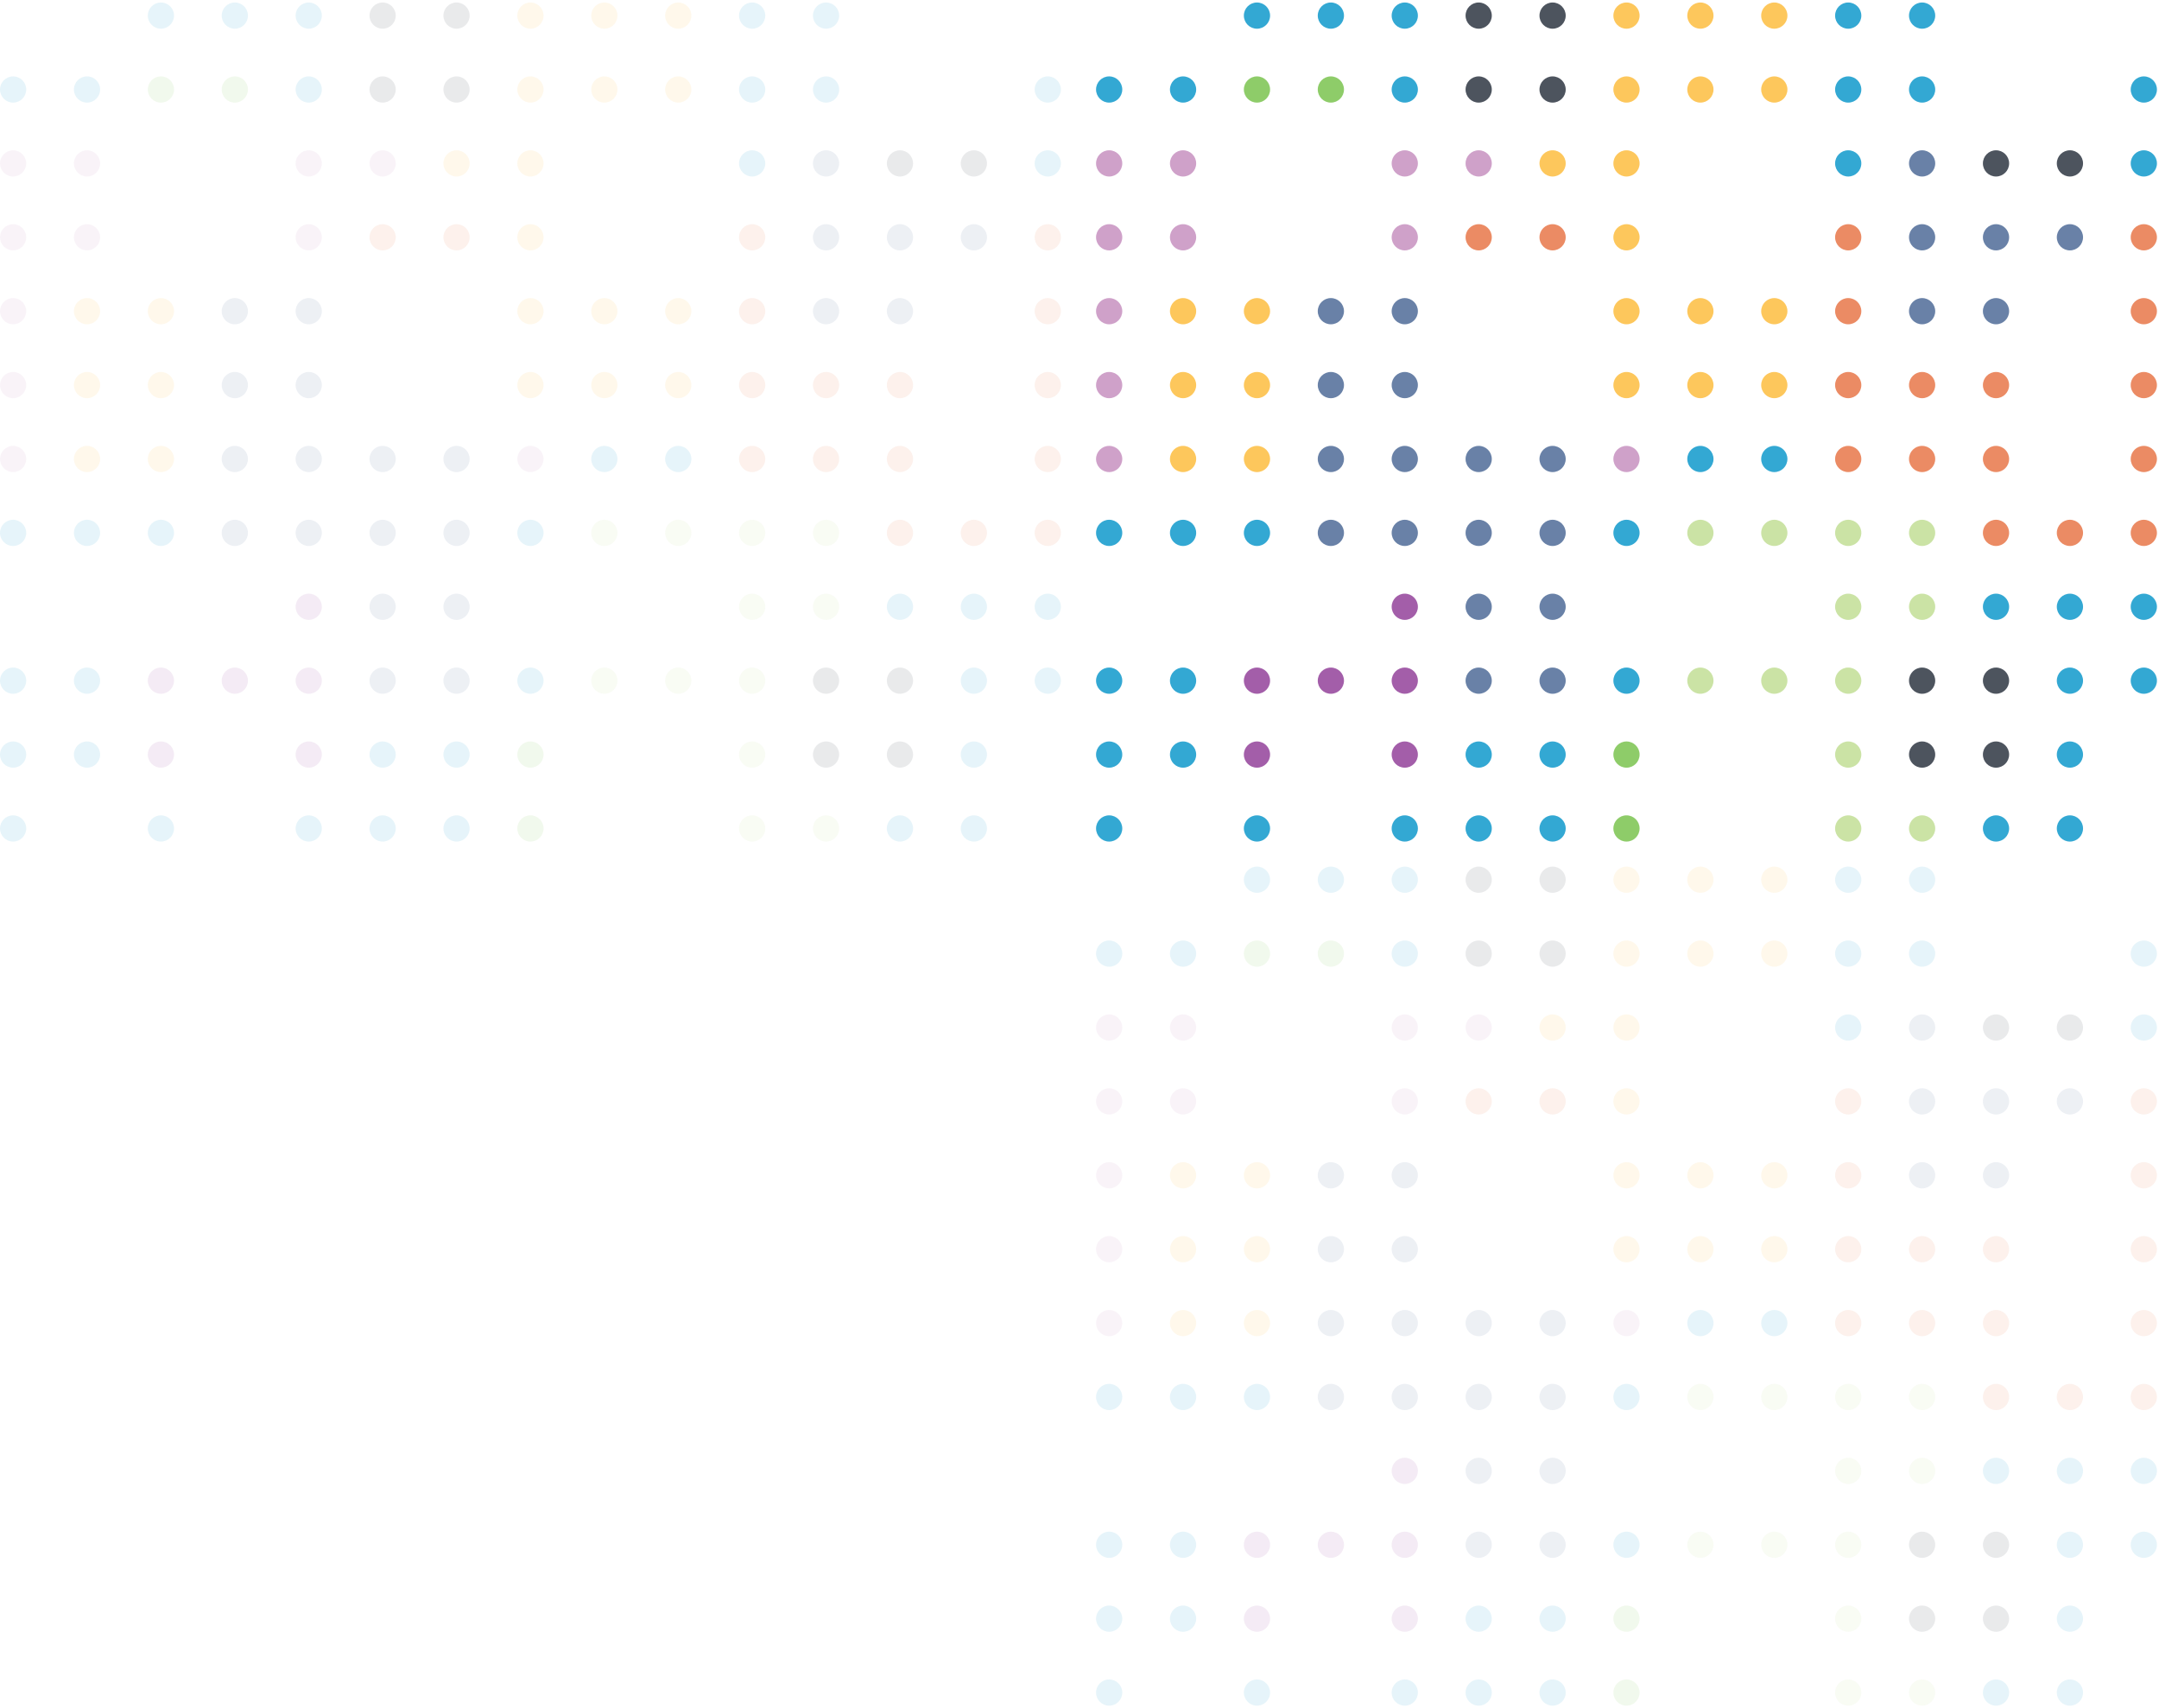 <?xml version="1.0" encoding="UTF-8"?>
<svg width="536px" height="424px" viewBox="0 0 536 424" version="1.1" xmlns="http://www.w3.org/2000/svg" xmlns:xlink="http://www.w3.org/1999/xlink">
    <!-- Generator: Sketch 43.1 (39012) - http://www.bohemiancoding.com/sketch -->
    <title>Group 14</title>
    <desc>Created with Sketch.</desc>
    <defs></defs>
    <g id="Page-1" stroke="none" stroke-width="1" fill="none" fill-rule="evenodd">
        <g id="homepage" transform="translate(-904, -3312)">
            <g id="Group-16-Copy" transform="translate(0, 3309.936)">
                <g id="Group-14" transform="translate(904, 2)">
                    <g id="Group" opacity="0.8" transform="translate(272.109, 0.684)">
                        <ellipse id="Oval-2-Copy-179" fill="#0092C8" cx="241.776" cy="205.08" rx="3.255" ry="3.255"></ellipse>
                        <ellipse id="Oval-2-Copy-178" fill="#0092C8" cx="223.428" cy="205.08" rx="3.255" ry="3.255"></ellipse>
                        <ellipse id="Oval-2-Copy-177" fill="#BEDC8F" cx="205.08" cy="205.08" rx="3.255" ry="3.255"></ellipse>
                        <ellipse id="Oval-2-Copy-176" fill="#BEDC8F" cx="186.733" cy="205.08" rx="3.255" ry="3.255"></ellipse>
                        <ellipse id="Oval-2-Copy-173" fill="#72BF44" cx="131.689" cy="205.08" rx="3.255" ry="3.255"></ellipse>
                        <ellipse id="Oval-2-Copy-172" fill="#0092C8" cx="113.342" cy="205.08" rx="3.255" ry="3.255"></ellipse>
                        <ellipse id="Oval-2-Copy-171" fill="#0092C8" cx="94.994" cy="205.08" rx="3.255" ry="3.255"></ellipse>
                        <ellipse id="Oval-2-Copy-170" fill="#0092C8" cx="76.646" cy="205.08" rx="3.255" ry="3.255"></ellipse>
                        <ellipse id="Oval-2-Copy-168" fill="#0092C8" cx="39.951" cy="205.08" rx="3.255" ry="3.255"></ellipse>
                        <ellipse id="Oval-2-Copy-166" fill="#0092C8" cx="3.255" cy="205.08" rx="3.255" ry="3.255"></ellipse>
                        <circle id="Oval-2-Copy-164" fill="#0092C8" cx="241.776" cy="186.733" r="3.255"></circle>
                        <circle id="Oval-2-Copy-163" fill="#212936" cx="223.428" cy="186.733" r="3.255"></circle>
                        <ellipse id="Oval-2-Copy-162" fill="#212936" cx="205.08" cy="186.733" rx="3.255" ry="3.255"></ellipse>
                        <circle id="Oval-2-Copy-161" fill="#BEDC8F" cx="186.733" cy="186.733" r="3.255"></circle>
                        <circle id="Oval-2-Copy-158" fill="#72BF44" cx="131.689" cy="186.733" r="3.255"></circle>
                        <circle id="Oval-2-Copy-157" fill="#0092C8" cx="113.342" cy="186.733" r="3.255"></circle>
                        <circle id="Oval-2-Copy-156" fill="#0092C8" cx="94.994" cy="186.733" r="3.255"></circle>
                        <circle id="Oval-2-Copy-155" fill="#8C3694" cx="76.646" cy="186.733" r="3.255"></circle>
                        <circle id="Oval-2-Copy-153" fill="#8C3694" cx="39.951" cy="186.733" r="3.255"></circle>
                        <ellipse id="Oval-2-Copy-152" fill="#0092C8" cx="21.603" cy="186.733" rx="3.255" ry="3.255"></ellipse>
                        <ellipse id="Oval-2-Copy-151" fill="#0092C8" cx="3.255" cy="186.733" rx="3.255" ry="3.255"></ellipse>
                        <ellipse id="Oval-2-Copy-150" fill="#0092C8" cx="260.123" cy="168.385" rx="3.255" ry="3.255"></ellipse>
                        <ellipse id="Oval-2-Copy-149" fill="#0092C8" cx="241.776" cy="168.385" rx="3.255" ry="3.255"></ellipse>
                        <ellipse id="Oval-2-Copy-148" fill="#212936" cx="223.428" cy="168.385" rx="3.255" ry="3.255"></ellipse>
                        <ellipse id="Oval-2-Copy-147" fill="#212936" cx="205.08" cy="168.385" rx="3.255" ry="3.255"></ellipse>
                        <ellipse id="Oval-2-Copy-146" fill="#BEDC8F" cx="186.733" cy="168.385" rx="3.255" ry="3.255"></ellipse>
                        <ellipse id="Oval-2-Copy-145" fill="#BEDC8F" cx="168.385" cy="168.385" rx="3.255" ry="3.255"></ellipse>
                        <ellipse id="Oval-2-Copy-144" fill="#BEDC8F" cx="150.037" cy="168.385" rx="3.255" ry="3.255"></ellipse>
                        <ellipse id="Oval-2-Copy-143" fill="#0092C8" cx="131.689" cy="168.385" rx="3.255" ry="3.255"></ellipse>
                        <ellipse id="Oval-2-Copy-142" fill="#436291" cx="113.342" cy="168.385" rx="3.255" ry="3.255"></ellipse>
                        <ellipse id="Oval-2-Copy-141" fill="#436291" cx="94.994" cy="168.385" rx="3.255" ry="3.255"></ellipse>
                        <ellipse id="Oval-2-Copy-140" fill="#8C3694" cx="76.646" cy="168.385" rx="3.255" ry="3.255"></ellipse>
                        <ellipse id="Oval-2-Copy-139" fill="#8C3694" cx="58.298" cy="168.385" rx="3.255" ry="3.255"></ellipse>
                        <ellipse id="Oval-2-Copy-138" fill="#8C3694" cx="39.951" cy="168.385" rx="3.255" ry="3.255"></ellipse>
                        <ellipse id="Oval-2-Copy-137" fill="#0092C8" cx="21.603" cy="168.385" rx="3.255" ry="3.255"></ellipse>
                        <ellipse id="Oval-2-Copy-136" fill="#0092C8" cx="3.255" cy="168.385" rx="3.255" ry="3.255"></ellipse>
                        <ellipse id="Oval-2-Copy-135" fill="#0092C8" cx="260.123" cy="150.037" rx="3.255" ry="3.255"></ellipse>
                        <circle id="Oval-2-Copy-134" fill="#0092C8" cx="241.776" cy="150.037" r="3.255"></circle>
                        <circle id="Oval-2-Copy-133" fill="#0092C8" cx="223.428" cy="150.037" r="3.255"></circle>
                        <ellipse id="Oval-2-Copy-132" fill="#BEDC8F" cx="205.08" cy="150.037" rx="3.255" ry="3.255"></ellipse>
                        <circle id="Oval-2-Copy-131" fill="#BEDC8F" cx="186.733" cy="150.037" r="3.255"></circle>
                        <circle id="Oval-2-Copy-127" fill="#436291" cx="113.342" cy="150.037" r="3.255"></circle>
                        <circle id="Oval-2-Copy-126" fill="#436291" cx="94.994" cy="150.037" r="3.255"></circle>
                        <circle id="Oval-2-Copy-125" fill="#8C3694" cx="76.646" cy="150.037" r="3.255"></circle>
                        <ellipse id="Oval-2-Copy-120" fill="#E66E3D" cx="260.123" cy="131.689" rx="3.255" ry="3.255"></ellipse>
                        <circle id="Oval-2-Copy-119" fill="#E66E3D" cx="241.776" cy="131.689" r="3.255"></circle>
                        <circle id="Oval-2-Copy-118" fill="#E66E3D" cx="223.428" cy="131.689" r="3.255"></circle>
                        <ellipse id="Oval-2-Copy-117" fill="#BEDC8F" cx="205.08" cy="131.689" rx="3.255" ry="3.255"></ellipse>
                        <circle id="Oval-2-Copy-116" fill="#BEDC8F" cx="186.733" cy="131.689" r="3.255"></circle>
                        <circle id="Oval-2-Copy-115" fill="#BEDC8F" cx="168.385" cy="131.689" r="3.255"></circle>
                        <circle id="Oval-2-Copy-114" fill="#BEDC8F" cx="150.037" cy="131.689" r="3.255"></circle>
                        <circle id="Oval-2-Copy-113" fill="#0092C8" cx="131.689" cy="131.689" r="3.255"></circle>
                        <circle id="Oval-2-Copy-112" fill="#436291" cx="113.342" cy="131.689" r="3.255"></circle>
                        <circle id="Oval-2-Copy-111" fill="#436291" cx="94.994" cy="131.689" r="3.255"></circle>
                        <circle id="Oval-2-Copy-110" fill="#436291" cx="76.646" cy="131.689" r="3.255"></circle>
                        <ellipse id="Oval-2-Copy-109" fill="#436291" cx="58.298" cy="131.689" rx="3.255" ry="3.255"></ellipse>
                        <circle id="Oval-2-Copy-108" fill="#0092C8" cx="39.951" cy="131.689" r="3.255"></circle>
                        <ellipse id="Oval-2-Copy-107" fill="#0092C8" cx="21.603" cy="131.689" rx="3.255" ry="3.255"></ellipse>
                        <ellipse id="Oval-2-Copy-106" fill="#0092C8" cx="3.255" cy="131.689" rx="3.255" ry="3.255"></ellipse>
                        <ellipse id="Oval-2-Copy-105" fill="#E66E3D" cx="260.123" cy="113.342" rx="3.255" ry="3.255"></ellipse>
                        <circle id="Oval-2-Copy-103" fill="#E66E3D" cx="223.428" cy="113.342" r="3.255"></circle>
                        <ellipse id="Oval-2-Copy-102" fill="#E66E3D" cx="205.08" cy="113.342" rx="3.255" ry="3.255"></ellipse>
                        <circle id="Oval-2-Copy-101" fill="#E66E3D" cx="186.733" cy="113.342" r="3.255"></circle>
                        <circle id="Oval-2-Copy-100" fill="#0092C8" cx="168.385" cy="113.342" r="3.255"></circle>
                        <circle id="Oval-2-Copy-99" fill="#0092C8" cx="150.037" cy="113.342" r="3.255"></circle>
                        <circle id="Oval-2-Copy-98" fill="#C389BC" cx="131.689" cy="113.342" r="3.255"></circle>
                        <circle id="Oval-2-Copy-97" fill="#436291" cx="113.342" cy="113.342" r="3.255"></circle>
                        <circle id="Oval-2-Copy-96" fill="#436291" cx="94.994" cy="113.342" r="3.255"></circle>
                        <circle id="Oval-2-Copy-95" fill="#436291" cx="76.646" cy="113.342" r="3.255"></circle>
                        <ellipse id="Oval-2-Copy-94" fill="#436291" cx="58.298" cy="113.342" rx="3.255" ry="3.255"></ellipse>
                        <circle id="Oval-2-Copy-93" fill="#FDB933" cx="39.951" cy="113.342" r="3.255"></circle>
                        <ellipse id="Oval-2-Copy-92" fill="#FDB933" cx="21.603" cy="113.342" rx="3.255" ry="3.255"></ellipse>
                        <ellipse id="Oval-2-Copy-91" fill="#C389BC" cx="3.255" cy="113.342" rx="3.255" ry="3.255"></ellipse>
                        <ellipse id="Oval-2-Copy-90" fill="#E66E3D" cx="260.123" cy="94.994" rx="3.255" ry="3.255"></ellipse>
                        <ellipse id="Oval-2-Copy-88" fill="#E66E3D" cx="223.428" cy="94.994" rx="3.255" ry="3.255"></ellipse>
                        <ellipse id="Oval-2-Copy-87" fill="#E66E3D" cx="205.08" cy="94.994" rx="3.255" ry="3.255"></ellipse>
                        <ellipse id="Oval-2-Copy-86" fill="#E66E3D" cx="186.733" cy="94.994" rx="3.255" ry="3.255"></ellipse>
                        <ellipse id="Oval-2-Copy-85" fill="#FDB933" cx="168.385" cy="94.994" rx="3.255" ry="3.255"></ellipse>
                        <ellipse id="Oval-2-Copy-84" fill="#FDB933" cx="150.037" cy="94.994" rx="3.255" ry="3.255"></ellipse>
                        <ellipse id="Oval-2-Copy-83" fill="#FDB933" cx="131.689" cy="94.994" rx="3.255" ry="3.255"></ellipse>
                        <ellipse id="Oval-2-Copy-80" fill="#436291" cx="76.646" cy="94.994" rx="3.255" ry="3.255"></ellipse>
                        <ellipse id="Oval-2-Copy-79" fill="#436291" cx="58.298" cy="94.994" rx="3.255" ry="3.255"></ellipse>
                        <ellipse id="Oval-2-Copy-78" fill="#FDB933" cx="39.951" cy="94.994" rx="3.255" ry="3.255"></ellipse>
                        <ellipse id="Oval-2-Copy-77" fill="#FDB933" cx="21.603" cy="94.994" rx="3.255" ry="3.255"></ellipse>
                        <ellipse id="Oval-2-Copy-76" fill="#C389BC" cx="3.255" cy="94.994" rx="3.255" ry="3.255"></ellipse>
                        <ellipse id="Oval-2-Copy-75" fill="#E66E3D" cx="260.123" cy="76.646" rx="3.255" ry="3.255"></ellipse>
                        <circle id="Oval-2-Copy-73" fill="#436291" cx="223.428" cy="76.646" r="3.255"></circle>
                        <ellipse id="Oval-2-Copy-72" fill="#436291" cx="205.08" cy="76.646" rx="3.255" ry="3.255"></ellipse>
                        <circle id="Oval-2-Copy-71" fill="#E66E3D" cx="186.733" cy="76.646" r="3.255"></circle>
                        <circle id="Oval-2-Copy-70" fill="#FDB933" cx="168.385" cy="76.646" r="3.255"></circle>
                        <circle id="Oval-2-Copy-69" fill="#FDB933" cx="150.037" cy="76.646" r="3.255"></circle>
                        <circle id="Oval-2-Copy-68" fill="#FDB933" cx="131.689" cy="76.646" r="3.255"></circle>
                        <circle id="Oval-2-Copy-65" fill="#436291" cx="76.646" cy="76.646" r="3.255"></circle>
                        <ellipse id="Oval-2-Copy-64" fill="#436291" cx="58.298" cy="76.646" rx="3.255" ry="3.255"></ellipse>
                        <circle id="Oval-2-Copy-63" fill="#FDB933" cx="39.951" cy="76.646" r="3.255"></circle>
                        <ellipse id="Oval-2-Copy-62" fill="#FDB933" cx="21.603" cy="76.646" rx="3.255" ry="3.255"></ellipse>
                        <ellipse id="Oval-2-Copy-61" fill="#C389BC" cx="3.255" cy="76.646" rx="3.255" ry="3.255"></ellipse>
                        <ellipse id="Oval-2-Copy-60" fill="#E66E3D" cx="260.123" cy="58.298" rx="3.255" ry="3.255"></ellipse>
                        <ellipse id="Oval-2-Copy-59" fill="#436291" cx="241.776" cy="58.298" rx="3.255" ry="3.255"></ellipse>
                        <ellipse id="Oval-2-Copy-58" fill="#436291" cx="223.428" cy="58.298" rx="3.255" ry="3.255"></ellipse>
                        <ellipse id="Oval-2-Copy-57" fill="#436291" cx="205.08" cy="58.298" rx="3.255" ry="3.255"></ellipse>
                        <ellipse id="Oval-2-Copy-56" fill="#E66E3D" cx="186.733" cy="58.298" rx="3.255" ry="3.255"></ellipse>
                        <ellipse id="Oval-2-Copy-53" fill="#FDB933" cx="131.689" cy="58.298" rx="3.255" ry="3.255"></ellipse>
                        <ellipse id="Oval-2-Copy-52" fill="#E66E3D" cx="113.342" cy="58.298" rx="3.255" ry="3.255"></ellipse>
                        <ellipse id="Oval-2-Copy-51" fill="#E66E3D" cx="94.994" cy="58.298" rx="3.255" ry="3.255"></ellipse>
                        <ellipse id="Oval-2-Copy-50" fill="#C389BC" cx="76.646" cy="58.298" rx="3.255" ry="3.255"></ellipse>
                        <circle id="Oval-2-Copy-47" fill="#C389BC" cx="21.603" cy="58.298" r="3.255"></circle>
                        <ellipse id="Oval-2-Copy-46" fill="#C389BC" cx="3.255" cy="58.298" rx="3.255" ry="3.255"></ellipse>
                        <ellipse id="Oval-2-Copy-45" fill="#0092C8" cx="260.123" cy="39.951" rx="3.255" ry="3.255"></ellipse>
                        <ellipse id="Oval-2-Copy-44" fill="#212936" cx="241.776" cy="39.951" rx="3.255" ry="3.255"></ellipse>
                        <ellipse id="Oval-2-Copy-43" fill="#212936" cx="223.428" cy="39.951" rx="3.255" ry="3.255"></ellipse>
                        <ellipse id="Oval-2-Copy-42" fill="#436291" cx="205.08" cy="39.951" rx="3.255" ry="3.255"></ellipse>
                        <ellipse id="Oval-2-Copy-41" fill="#0092C8" cx="186.733" cy="39.951" rx="3.255" ry="3.255"></ellipse>
                        <ellipse id="Oval-2-Copy-38" fill="#FDB933" cx="131.689" cy="39.951" rx="3.255" ry="3.255"></ellipse>
                        <ellipse id="Oval-2-Copy-37" fill="#FDB933" cx="113.342" cy="39.951" rx="3.255" ry="3.255"></ellipse>
                        <ellipse id="Oval-2-Copy-36" fill="#C389BC" cx="94.994" cy="39.951" rx="3.255" ry="3.255"></ellipse>
                        <ellipse id="Oval-2-Copy-35" fill="#C389BC" cx="76.646" cy="39.951" rx="3.255" ry="3.255"></ellipse>
                        <circle id="Oval-2-Copy-32" fill="#C389BC" cx="21.603" cy="39.951" r="3.255"></circle>
                        <ellipse id="Oval-2-Copy-31" fill="#C389BC" cx="3.255" cy="39.951" rx="3.255" ry="3.255"></ellipse>
                        <ellipse id="Oval-2-Copy-30" fill="#0092C8" cx="260.123" cy="21.603" rx="3.255" ry="3.255"></ellipse>
                        <ellipse id="Oval-2-Copy-27" fill="#0092C8" cx="205.08" cy="21.603" rx="3.255" ry="3.255"></ellipse>
                        <ellipse id="Oval-2-Copy-26" fill="#0092C8" cx="186.733" cy="21.603" rx="3.255" ry="3.255"></ellipse>
                        <ellipse id="Oval-2-Copy-25" fill="#FDB933" cx="168.385" cy="21.603" rx="3.255" ry="3.255"></ellipse>
                        <ellipse id="Oval-2-Copy-24" fill="#FDB933" cx="150.037" cy="21.603" rx="3.255" ry="3.255"></ellipse>
                        <ellipse id="Oval-2-Copy-23" fill="#FDB933" cx="131.689" cy="21.603" rx="3.255" ry="3.255"></ellipse>
                        <ellipse id="Oval-2-Copy-22" fill="#212936" cx="113.342" cy="21.603" rx="3.255" ry="3.255"></ellipse>
                        <ellipse id="Oval-2-Copy-21" fill="#212936" cx="94.994" cy="21.603" rx="3.255" ry="3.255"></ellipse>
                        <ellipse id="Oval-2-Copy-20" fill="#0092C8" cx="76.646" cy="21.603" rx="3.255" ry="3.255"></ellipse>
                        <circle id="Oval-2-Copy-19" fill="#72BF44" cx="58.298" cy="21.603" r="3.255"></circle>
                        <ellipse id="Oval-2-Copy-18" fill="#72BF44" cx="39.951" cy="21.603" rx="3.255" ry="3.255"></ellipse>
                        <circle id="Oval-2-Copy-17" fill="#0092C8" cx="21.603" cy="21.603" r="3.255"></circle>
                        <ellipse id="Oval-2-Copy-16" fill="#0092C8" cx="3.255" cy="21.603" rx="3.255" ry="3.255"></ellipse>
                        <ellipse id="Oval-2-Copy-12" fill="#0092C8" cx="205.08" cy="3.255" rx="3.255" ry="3.255"></ellipse>
                        <ellipse id="Oval-2-Copy-11" fill="#0092C8" cx="186.733" cy="3.255" rx="3.255" ry="3.255"></ellipse>
                        <ellipse id="Oval-2-Copy-10" fill="#FDB933" cx="168.385" cy="3.255" rx="3.255" ry="3.255"></ellipse>
                        <ellipse id="Oval-2-Copy-9" fill="#FDB933" cx="150.037" cy="3.255" rx="3.255" ry="3.255"></ellipse>
                        <ellipse id="Oval-2-Copy-8" fill="#FDB933" cx="131.689" cy="3.255" rx="3.255" ry="3.255"></ellipse>
                        <ellipse id="Oval-2-Copy-7" fill="#212936" cx="113.342" cy="3.255" rx="3.255" ry="3.255"></ellipse>
                        <ellipse id="Oval-2-Copy-6" fill="#212936" cx="94.994" cy="3.255" rx="3.255" ry="3.255"></ellipse>
                        <ellipse id="Oval-2-Copy-5" fill="#0092C8" cx="76.646" cy="3.255" rx="3.255" ry="3.255"></ellipse>
                        <ellipse id="Oval-2-Copy-4" fill="#0092C8" cx="58.298" cy="3.255" rx="3.255" ry="3.255"></ellipse>
                        <ellipse id="Oval-2-Copy-3" fill="#0092C8" cx="39.951" cy="3.255" rx="3.255" ry="3.255"></ellipse>
                    </g>
                    <g id="Group-Copy-3" opacity="0.1" transform="translate(272.109, 215.234)">
                        <ellipse id="Oval-2-Copy-179" fill="#0092C8" cx="241.776" cy="205.08" rx="3.255" ry="3.255"></ellipse>
                        <ellipse id="Oval-2-Copy-178" fill="#0092C8" cx="223.428" cy="205.08" rx="3.255" ry="3.255"></ellipse>
                        <ellipse id="Oval-2-Copy-177" fill="#BEDC8F" cx="205.08" cy="205.08" rx="3.255" ry="3.255"></ellipse>
                        <ellipse id="Oval-2-Copy-176" fill="#BEDC8F" cx="186.733" cy="205.08" rx="3.255" ry="3.255"></ellipse>
                        <ellipse id="Oval-2-Copy-173" fill="#72BF44" cx="131.689" cy="205.08" rx="3.255" ry="3.255"></ellipse>
                        <ellipse id="Oval-2-Copy-172" fill="#0092C8" cx="113.342" cy="205.08" rx="3.255" ry="3.255"></ellipse>
                        <ellipse id="Oval-2-Copy-171" fill="#0092C8" cx="94.994" cy="205.08" rx="3.255" ry="3.255"></ellipse>
                        <ellipse id="Oval-2-Copy-170" fill="#0092C8" cx="76.646" cy="205.08" rx="3.255" ry="3.255"></ellipse>
                        <ellipse id="Oval-2-Copy-168" fill="#0092C8" cx="39.951" cy="205.08" rx="3.255" ry="3.255"></ellipse>
                        <ellipse id="Oval-2-Copy-166" fill="#0092C8" cx="3.255" cy="205.08" rx="3.255" ry="3.255"></ellipse>
                        <circle id="Oval-2-Copy-164" fill="#0092C8" cx="241.776" cy="186.733" r="3.255"></circle>
                        <circle id="Oval-2-Copy-163" fill="#212936" cx="223.428" cy="186.733" r="3.255"></circle>
                        <ellipse id="Oval-2-Copy-162" fill="#212936" cx="205.08" cy="186.733" rx="3.255" ry="3.255"></ellipse>
                        <circle id="Oval-2-Copy-161" fill="#BEDC8F" cx="186.733" cy="186.733" r="3.255"></circle>
                        <circle id="Oval-2-Copy-158" fill="#72BF44" cx="131.689" cy="186.733" r="3.255"></circle>
                        <circle id="Oval-2-Copy-157" fill="#0092C8" cx="113.342" cy="186.733" r="3.255"></circle>
                        <circle id="Oval-2-Copy-156" fill="#0092C8" cx="94.994" cy="186.733" r="3.255"></circle>
                        <circle id="Oval-2-Copy-155" fill="#8C3694" cx="76.646" cy="186.733" r="3.255"></circle>
                        <circle id="Oval-2-Copy-153" fill="#8C3694" cx="39.951" cy="186.733" r="3.255"></circle>
                        <ellipse id="Oval-2-Copy-152" fill="#0092C8" cx="21.603" cy="186.733" rx="3.255" ry="3.255"></ellipse>
                        <ellipse id="Oval-2-Copy-151" fill="#0092C8" cx="3.255" cy="186.733" rx="3.255" ry="3.255"></ellipse>
                        <ellipse id="Oval-2-Copy-150" fill="#0092C8" cx="260.123" cy="168.385" rx="3.255" ry="3.255"></ellipse>
                        <ellipse id="Oval-2-Copy-149" fill="#0092C8" cx="241.776" cy="168.385" rx="3.255" ry="3.255"></ellipse>
                        <ellipse id="Oval-2-Copy-148" fill="#212936" cx="223.428" cy="168.385" rx="3.255" ry="3.255"></ellipse>
                        <ellipse id="Oval-2-Copy-147" fill="#212936" cx="205.08" cy="168.385" rx="3.255" ry="3.255"></ellipse>
                        <ellipse id="Oval-2-Copy-146" fill="#BEDC8F" cx="186.733" cy="168.385" rx="3.255" ry="3.255"></ellipse>
                        <ellipse id="Oval-2-Copy-145" fill="#BEDC8F" cx="168.385" cy="168.385" rx="3.255" ry="3.255"></ellipse>
                        <ellipse id="Oval-2-Copy-144" fill="#BEDC8F" cx="150.037" cy="168.385" rx="3.255" ry="3.255"></ellipse>
                        <ellipse id="Oval-2-Copy-143" fill="#0092C8" cx="131.689" cy="168.385" rx="3.255" ry="3.255"></ellipse>
                        <ellipse id="Oval-2-Copy-142" fill="#436291" cx="113.342" cy="168.385" rx="3.255" ry="3.255"></ellipse>
                        <ellipse id="Oval-2-Copy-141" fill="#436291" cx="94.994" cy="168.385" rx="3.255" ry="3.255"></ellipse>
                        <ellipse id="Oval-2-Copy-140" fill="#8C3694" cx="76.646" cy="168.385" rx="3.255" ry="3.255"></ellipse>
                        <ellipse id="Oval-2-Copy-139" fill="#8C3694" cx="58.298" cy="168.385" rx="3.255" ry="3.255"></ellipse>
                        <ellipse id="Oval-2-Copy-138" fill="#8C3694" cx="39.951" cy="168.385" rx="3.255" ry="3.255"></ellipse>
                        <ellipse id="Oval-2-Copy-137" fill="#0092C8" cx="21.603" cy="168.385" rx="3.255" ry="3.255"></ellipse>
                        <ellipse id="Oval-2-Copy-136" fill="#0092C8" cx="3.255" cy="168.385" rx="3.255" ry="3.255"></ellipse>
                        <ellipse id="Oval-2-Copy-135" fill="#0092C8" cx="260.123" cy="150.037" rx="3.255" ry="3.255"></ellipse>
                        <circle id="Oval-2-Copy-134" fill="#0092C8" cx="241.776" cy="150.037" r="3.255"></circle>
                        <circle id="Oval-2-Copy-133" fill="#0092C8" cx="223.428" cy="150.037" r="3.255"></circle>
                        <ellipse id="Oval-2-Copy-132" fill="#BEDC8F" cx="205.08" cy="150.037" rx="3.255" ry="3.255"></ellipse>
                        <circle id="Oval-2-Copy-131" fill="#BEDC8F" cx="186.733" cy="150.037" r="3.255"></circle>
                        <circle id="Oval-2-Copy-127" fill="#436291" cx="113.342" cy="150.037" r="3.255"></circle>
                        <circle id="Oval-2-Copy-126" fill="#436291" cx="94.994" cy="150.037" r="3.255"></circle>
                        <circle id="Oval-2-Copy-125" fill="#8C3694" cx="76.646" cy="150.037" r="3.255"></circle>
                        <ellipse id="Oval-2-Copy-120" fill="#E66E3D" cx="260.123" cy="131.689" rx="3.255" ry="3.255"></ellipse>
                        <circle id="Oval-2-Copy-119" fill="#E66E3D" cx="241.776" cy="131.689" r="3.255"></circle>
                        <circle id="Oval-2-Copy-118" fill="#E66E3D" cx="223.428" cy="131.689" r="3.255"></circle>
                        <ellipse id="Oval-2-Copy-117" fill="#BEDC8F" cx="205.08" cy="131.689" rx="3.255" ry="3.255"></ellipse>
                        <circle id="Oval-2-Copy-116" fill="#BEDC8F" cx="186.733" cy="131.689" r="3.255"></circle>
                        <circle id="Oval-2-Copy-115" fill="#BEDC8F" cx="168.385" cy="131.689" r="3.255"></circle>
                        <circle id="Oval-2-Copy-114" fill="#BEDC8F" cx="150.037" cy="131.689" r="3.255"></circle>
                        <circle id="Oval-2-Copy-113" fill="#0092C8" cx="131.689" cy="131.689" r="3.255"></circle>
                        <circle id="Oval-2-Copy-112" fill="#436291" cx="113.342" cy="131.689" r="3.255"></circle>
                        <circle id="Oval-2-Copy-111" fill="#436291" cx="94.994" cy="131.689" r="3.255"></circle>
                        <circle id="Oval-2-Copy-110" fill="#436291" cx="76.646" cy="131.689" r="3.255"></circle>
                        <ellipse id="Oval-2-Copy-109" fill="#436291" cx="58.298" cy="131.689" rx="3.255" ry="3.255"></ellipse>
                        <circle id="Oval-2-Copy-108" fill="#0092C8" cx="39.951" cy="131.689" r="3.255"></circle>
                        <ellipse id="Oval-2-Copy-107" fill="#0092C8" cx="21.603" cy="131.689" rx="3.255" ry="3.255"></ellipse>
                        <ellipse id="Oval-2-Copy-106" fill="#0092C8" cx="3.255" cy="131.689" rx="3.255" ry="3.255"></ellipse>
                        <ellipse id="Oval-2-Copy-105" fill="#E66E3D" cx="260.123" cy="113.342" rx="3.255" ry="3.255"></ellipse>
                        <circle id="Oval-2-Copy-103" fill="#E66E3D" cx="223.428" cy="113.342" r="3.255"></circle>
                        <ellipse id="Oval-2-Copy-102" fill="#E66E3D" cx="205.08" cy="113.342" rx="3.255" ry="3.255"></ellipse>
                        <circle id="Oval-2-Copy-101" fill="#E66E3D" cx="186.733" cy="113.342" r="3.255"></circle>
                        <circle id="Oval-2-Copy-100" fill="#0092C8" cx="168.385" cy="113.342" r="3.255"></circle>
                        <circle id="Oval-2-Copy-99" fill="#0092C8" cx="150.037" cy="113.342" r="3.255"></circle>
                        <circle id="Oval-2-Copy-98" fill="#C389BC" cx="131.689" cy="113.342" r="3.255"></circle>
                        <circle id="Oval-2-Copy-97" fill="#436291" cx="113.342" cy="113.342" r="3.255"></circle>
                        <circle id="Oval-2-Copy-96" fill="#436291" cx="94.994" cy="113.342" r="3.255"></circle>
                        <circle id="Oval-2-Copy-95" fill="#436291" cx="76.646" cy="113.342" r="3.255"></circle>
                        <ellipse id="Oval-2-Copy-94" fill="#436291" cx="58.298" cy="113.342" rx="3.255" ry="3.255"></ellipse>
                        <circle id="Oval-2-Copy-93" fill="#FDB933" cx="39.951" cy="113.342" r="3.255"></circle>
                        <ellipse id="Oval-2-Copy-92" fill="#FDB933" cx="21.603" cy="113.342" rx="3.255" ry="3.255"></ellipse>
                        <ellipse id="Oval-2-Copy-91" fill="#C389BC" cx="3.255" cy="113.342" rx="3.255" ry="3.255"></ellipse>
                        <ellipse id="Oval-2-Copy-90" fill="#E66E3D" cx="260.123" cy="94.994" rx="3.255" ry="3.255"></ellipse>
                        <ellipse id="Oval-2-Copy-88" fill="#E66E3D" cx="223.428" cy="94.994" rx="3.255" ry="3.255"></ellipse>
                        <ellipse id="Oval-2-Copy-87" fill="#E66E3D" cx="205.08" cy="94.994" rx="3.255" ry="3.255"></ellipse>
                        <ellipse id="Oval-2-Copy-86" fill="#E66E3D" cx="186.733" cy="94.994" rx="3.255" ry="3.255"></ellipse>
                        <ellipse id="Oval-2-Copy-85" fill="#FDB933" cx="168.385" cy="94.994" rx="3.255" ry="3.255"></ellipse>
                        <ellipse id="Oval-2-Copy-84" fill="#FDB933" cx="150.037" cy="94.994" rx="3.255" ry="3.255"></ellipse>
                        <ellipse id="Oval-2-Copy-83" fill="#FDB933" cx="131.689" cy="94.994" rx="3.255" ry="3.255"></ellipse>
                        <ellipse id="Oval-2-Copy-80" fill="#436291" cx="76.646" cy="94.994" rx="3.255" ry="3.255"></ellipse>
                        <ellipse id="Oval-2-Copy-79" fill="#436291" cx="58.298" cy="94.994" rx="3.255" ry="3.255"></ellipse>
                        <ellipse id="Oval-2-Copy-78" fill="#FDB933" cx="39.951" cy="94.994" rx="3.255" ry="3.255"></ellipse>
                        <ellipse id="Oval-2-Copy-77" fill="#FDB933" cx="21.603" cy="94.994" rx="3.255" ry="3.255"></ellipse>
                        <ellipse id="Oval-2-Copy-76" fill="#C389BC" cx="3.255" cy="94.994" rx="3.255" ry="3.255"></ellipse>
                        <ellipse id="Oval-2-Copy-75" fill="#E66E3D" cx="260.123" cy="76.646" rx="3.255" ry="3.255"></ellipse>
                        <circle id="Oval-2-Copy-73" fill="#436291" cx="223.428" cy="76.646" r="3.255"></circle>
                        <ellipse id="Oval-2-Copy-72" fill="#436291" cx="205.08" cy="76.646" rx="3.255" ry="3.255"></ellipse>
                        <circle id="Oval-2-Copy-71" fill="#E66E3D" cx="186.733" cy="76.646" r="3.255"></circle>
                        <circle id="Oval-2-Copy-70" fill="#FDB933" cx="168.385" cy="76.646" r="3.255"></circle>
                        <circle id="Oval-2-Copy-69" fill="#FDB933" cx="150.037" cy="76.646" r="3.255"></circle>
                        <circle id="Oval-2-Copy-68" fill="#FDB933" cx="131.689" cy="76.646" r="3.255"></circle>
                        <circle id="Oval-2-Copy-65" fill="#436291" cx="76.646" cy="76.646" r="3.255"></circle>
                        <ellipse id="Oval-2-Copy-64" fill="#436291" cx="58.298" cy="76.646" rx="3.255" ry="3.255"></ellipse>
                        <circle id="Oval-2-Copy-63" fill="#FDB933" cx="39.951" cy="76.646" r="3.255"></circle>
                        <ellipse id="Oval-2-Copy-62" fill="#FDB933" cx="21.603" cy="76.646" rx="3.255" ry="3.255"></ellipse>
                        <ellipse id="Oval-2-Copy-61" fill="#C389BC" cx="3.255" cy="76.646" rx="3.255" ry="3.255"></ellipse>
                        <ellipse id="Oval-2-Copy-60" fill="#E66E3D" cx="260.123" cy="58.298" rx="3.255" ry="3.255"></ellipse>
                        <ellipse id="Oval-2-Copy-59" fill="#436291" cx="241.776" cy="58.298" rx="3.255" ry="3.255"></ellipse>
                        <ellipse id="Oval-2-Copy-58" fill="#436291" cx="223.428" cy="58.298" rx="3.255" ry="3.255"></ellipse>
                        <ellipse id="Oval-2-Copy-57" fill="#436291" cx="205.08" cy="58.298" rx="3.255" ry="3.255"></ellipse>
                        <ellipse id="Oval-2-Copy-56" fill="#E66E3D" cx="186.733" cy="58.298" rx="3.255" ry="3.255"></ellipse>
                        <ellipse id="Oval-2-Copy-53" fill="#FDB933" cx="131.689" cy="58.298" rx="3.255" ry="3.255"></ellipse>
                        <ellipse id="Oval-2-Copy-52" fill="#E66E3D" cx="113.342" cy="58.298" rx="3.255" ry="3.255"></ellipse>
                        <ellipse id="Oval-2-Copy-51" fill="#E66E3D" cx="94.994" cy="58.298" rx="3.255" ry="3.255"></ellipse>
                        <ellipse id="Oval-2-Copy-50" fill="#C389BC" cx="76.646" cy="58.298" rx="3.255" ry="3.255"></ellipse>
                        <circle id="Oval-2-Copy-47" fill="#C389BC" cx="21.603" cy="58.298" r="3.255"></circle>
                        <ellipse id="Oval-2-Copy-46" fill="#C389BC" cx="3.255" cy="58.298" rx="3.255" ry="3.255"></ellipse>
                        <ellipse id="Oval-2-Copy-45" fill="#0092C8" cx="260.123" cy="39.951" rx="3.255" ry="3.255"></ellipse>
                        <ellipse id="Oval-2-Copy-44" fill="#212936" cx="241.776" cy="39.951" rx="3.255" ry="3.255"></ellipse>
                        <ellipse id="Oval-2-Copy-43" fill="#212936" cx="223.428" cy="39.951" rx="3.255" ry="3.255"></ellipse>
                        <ellipse id="Oval-2-Copy-42" fill="#436291" cx="205.08" cy="39.951" rx="3.255" ry="3.255"></ellipse>
                        <ellipse id="Oval-2-Copy-41" fill="#0092C8" cx="186.733" cy="39.951" rx="3.255" ry="3.255"></ellipse>
                        <ellipse id="Oval-2-Copy-38" fill="#FDB933" cx="131.689" cy="39.951" rx="3.255" ry="3.255"></ellipse>
                        <ellipse id="Oval-2-Copy-37" fill="#FDB933" cx="113.342" cy="39.951" rx="3.255" ry="3.255"></ellipse>
                        <ellipse id="Oval-2-Copy-36" fill="#C389BC" cx="94.994" cy="39.951" rx="3.255" ry="3.255"></ellipse>
                        <ellipse id="Oval-2-Copy-35" fill="#C389BC" cx="76.646" cy="39.951" rx="3.255" ry="3.255"></ellipse>
                        <circle id="Oval-2-Copy-32" fill="#C389BC" cx="21.603" cy="39.951" r="3.255"></circle>
                        <ellipse id="Oval-2-Copy-31" fill="#C389BC" cx="3.255" cy="39.951" rx="3.255" ry="3.255"></ellipse>
                        <ellipse id="Oval-2-Copy-30" fill="#0092C8" cx="260.123" cy="21.603" rx="3.255" ry="3.255"></ellipse>
                        <ellipse id="Oval-2-Copy-27" fill="#0092C8" cx="205.08" cy="21.603" rx="3.255" ry="3.255"></ellipse>
                        <ellipse id="Oval-2-Copy-26" fill="#0092C8" cx="186.733" cy="21.603" rx="3.255" ry="3.255"></ellipse>
                        <ellipse id="Oval-2-Copy-25" fill="#FDB933" cx="168.385" cy="21.603" rx="3.255" ry="3.255"></ellipse>
                        <ellipse id="Oval-2-Copy-24" fill="#FDB933" cx="150.037" cy="21.603" rx="3.255" ry="3.255"></ellipse>
                        <ellipse id="Oval-2-Copy-23" fill="#FDB933" cx="131.689" cy="21.603" rx="3.255" ry="3.255"></ellipse>
                        <ellipse id="Oval-2-Copy-22" fill="#212936" cx="113.342" cy="21.603" rx="3.255" ry="3.255"></ellipse>
                        <ellipse id="Oval-2-Copy-21" fill="#212936" cx="94.994" cy="21.603" rx="3.255" ry="3.255"></ellipse>
                        <ellipse id="Oval-2-Copy-20" fill="#0092C8" cx="76.646" cy="21.603" rx="3.255" ry="3.255"></ellipse>
                        <circle id="Oval-2-Copy-19" fill="#72BF44" cx="58.298" cy="21.603" r="3.255"></circle>
                        <ellipse id="Oval-2-Copy-18" fill="#72BF44" cx="39.951" cy="21.603" rx="3.255" ry="3.255"></ellipse>
                        <circle id="Oval-2-Copy-17" fill="#0092C8" cx="21.603" cy="21.603" r="3.255"></circle>
                        <ellipse id="Oval-2-Copy-16" fill="#0092C8" cx="3.255" cy="21.603" rx="3.255" ry="3.255"></ellipse>
                        <ellipse id="Oval-2-Copy-12" fill="#0092C8" cx="205.08" cy="3.255" rx="3.255" ry="3.255"></ellipse>
                        <ellipse id="Oval-2-Copy-11" fill="#0092C8" cx="186.733" cy="3.255" rx="3.255" ry="3.255"></ellipse>
                        <ellipse id="Oval-2-Copy-10" fill="#FDB933" cx="168.385" cy="3.255" rx="3.255" ry="3.255"></ellipse>
                        <ellipse id="Oval-2-Copy-9" fill="#FDB933" cx="150.037" cy="3.255" rx="3.255" ry="3.255"></ellipse>
                        <ellipse id="Oval-2-Copy-8" fill="#FDB933" cx="131.689" cy="3.255" rx="3.255" ry="3.255"></ellipse>
                        <ellipse id="Oval-2-Copy-7" fill="#212936" cx="113.342" cy="3.255" rx="3.255" ry="3.255"></ellipse>
                        <ellipse id="Oval-2-Copy-6" fill="#212936" cx="94.994" cy="3.255" rx="3.255" ry="3.255"></ellipse>
                        <ellipse id="Oval-2-Copy-5" fill="#0092C8" cx="76.646" cy="3.255" rx="3.255" ry="3.255"></ellipse>
                        <ellipse id="Oval-2-Copy-4" fill="#0092C8" cx="58.298" cy="3.255" rx="3.255" ry="3.255"></ellipse>
                        <ellipse id="Oval-2-Copy-3" fill="#0092C8" cx="39.951" cy="3.255" rx="3.255" ry="3.255"></ellipse>
                    </g>
                    <g id="Group-Copy-3" opacity="0.1" transform="translate(0, 0.684)">
                        <ellipse id="Oval-2-Copy-179" fill="#0092C8" cx="241.776" cy="205.08" rx="3.255" ry="3.255"></ellipse>
                        <ellipse id="Oval-2-Copy-178" fill="#0092C8" cx="223.428" cy="205.08" rx="3.255" ry="3.255"></ellipse>
                        <ellipse id="Oval-2-Copy-177" fill="#BEDC8F" cx="205.08" cy="205.08" rx="3.255" ry="3.255"></ellipse>
                        <ellipse id="Oval-2-Copy-176" fill="#BEDC8F" cx="186.733" cy="205.08" rx="3.255" ry="3.255"></ellipse>
                        <ellipse id="Oval-2-Copy-173" fill="#72BF44" cx="131.689" cy="205.08" rx="3.255" ry="3.255"></ellipse>
                        <ellipse id="Oval-2-Copy-172" fill="#0092C8" cx="113.342" cy="205.08" rx="3.255" ry="3.255"></ellipse>
                        <ellipse id="Oval-2-Copy-171" fill="#0092C8" cx="94.994" cy="205.08" rx="3.255" ry="3.255"></ellipse>
                        <ellipse id="Oval-2-Copy-170" fill="#0092C8" cx="76.646" cy="205.08" rx="3.255" ry="3.255"></ellipse>
                        <ellipse id="Oval-2-Copy-168" fill="#0092C8" cx="39.951" cy="205.08" rx="3.255" ry="3.255"></ellipse>
                        <ellipse id="Oval-2-Copy-166" fill="#0092C8" cx="3.255" cy="205.08" rx="3.255" ry="3.255"></ellipse>
                        <circle id="Oval-2-Copy-164" fill="#0092C8" cx="241.776" cy="186.733" r="3.255"></circle>
                        <circle id="Oval-2-Copy-163" fill="#212936" cx="223.428" cy="186.733" r="3.255"></circle>
                        <ellipse id="Oval-2-Copy-162" fill="#212936" cx="205.08" cy="186.733" rx="3.255" ry="3.255"></ellipse>
                        <circle id="Oval-2-Copy-161" fill="#BEDC8F" cx="186.733" cy="186.733" r="3.255"></circle>
                        <circle id="Oval-2-Copy-158" fill="#72BF44" cx="131.689" cy="186.733" r="3.255"></circle>
                        <circle id="Oval-2-Copy-157" fill="#0092C8" cx="113.342" cy="186.733" r="3.255"></circle>
                        <circle id="Oval-2-Copy-156" fill="#0092C8" cx="94.994" cy="186.733" r="3.255"></circle>
                        <circle id="Oval-2-Copy-155" fill="#8C3694" cx="76.646" cy="186.733" r="3.255"></circle>
                        <circle id="Oval-2-Copy-153" fill="#8C3694" cx="39.951" cy="186.733" r="3.255"></circle>
                        <ellipse id="Oval-2-Copy-152" fill="#0092C8" cx="21.603" cy="186.733" rx="3.255" ry="3.255"></ellipse>
                        <ellipse id="Oval-2-Copy-151" fill="#0092C8" cx="3.255" cy="186.733" rx="3.255" ry="3.255"></ellipse>
                        <ellipse id="Oval-2-Copy-150" fill="#0092C8" cx="260.123" cy="168.385" rx="3.255" ry="3.255"></ellipse>
                        <ellipse id="Oval-2-Copy-149" fill="#0092C8" cx="241.776" cy="168.385" rx="3.255" ry="3.255"></ellipse>
                        <ellipse id="Oval-2-Copy-148" fill="#212936" cx="223.428" cy="168.385" rx="3.255" ry="3.255"></ellipse>
                        <ellipse id="Oval-2-Copy-147" fill="#212936" cx="205.08" cy="168.385" rx="3.255" ry="3.255"></ellipse>
                        <ellipse id="Oval-2-Copy-146" fill="#BEDC8F" cx="186.733" cy="168.385" rx="3.255" ry="3.255"></ellipse>
                        <ellipse id="Oval-2-Copy-145" fill="#BEDC8F" cx="168.385" cy="168.385" rx="3.255" ry="3.255"></ellipse>
                        <ellipse id="Oval-2-Copy-144" fill="#BEDC8F" cx="150.037" cy="168.385" rx="3.255" ry="3.255"></ellipse>
                        <ellipse id="Oval-2-Copy-143" fill="#0092C8" cx="131.689" cy="168.385" rx="3.255" ry="3.255"></ellipse>
                        <ellipse id="Oval-2-Copy-142" fill="#436291" cx="113.342" cy="168.385" rx="3.255" ry="3.255"></ellipse>
                        <ellipse id="Oval-2-Copy-141" fill="#436291" cx="94.994" cy="168.385" rx="3.255" ry="3.255"></ellipse>
                        <ellipse id="Oval-2-Copy-140" fill="#8C3694" cx="76.646" cy="168.385" rx="3.255" ry="3.255"></ellipse>
                        <ellipse id="Oval-2-Copy-139" fill="#8C3694" cx="58.298" cy="168.385" rx="3.255" ry="3.255"></ellipse>
                        <ellipse id="Oval-2-Copy-138" fill="#8C3694" cx="39.951" cy="168.385" rx="3.255" ry="3.255"></ellipse>
                        <ellipse id="Oval-2-Copy-137" fill="#0092C8" cx="21.603" cy="168.385" rx="3.255" ry="3.255"></ellipse>
                        <ellipse id="Oval-2-Copy-136" fill="#0092C8" cx="3.255" cy="168.385" rx="3.255" ry="3.255"></ellipse>
                        <ellipse id="Oval-2-Copy-135" fill="#0092C8" cx="260.123" cy="150.037" rx="3.255" ry="3.255"></ellipse>
                        <circle id="Oval-2-Copy-134" fill="#0092C8" cx="241.776" cy="150.037" r="3.255"></circle>
                        <circle id="Oval-2-Copy-133" fill="#0092C8" cx="223.428" cy="150.037" r="3.255"></circle>
                        <ellipse id="Oval-2-Copy-132" fill="#BEDC8F" cx="205.08" cy="150.037" rx="3.255" ry="3.255"></ellipse>
                        <circle id="Oval-2-Copy-131" fill="#BEDC8F" cx="186.733" cy="150.037" r="3.255"></circle>
                        <circle id="Oval-2-Copy-127" fill="#436291" cx="113.342" cy="150.037" r="3.255"></circle>
                        <circle id="Oval-2-Copy-126" fill="#436291" cx="94.994" cy="150.037" r="3.255"></circle>
                        <circle id="Oval-2-Copy-125" fill="#8C3694" cx="76.646" cy="150.037" r="3.255"></circle>
                        <ellipse id="Oval-2-Copy-120" fill="#E66E3D" cx="260.123" cy="131.689" rx="3.255" ry="3.255"></ellipse>
                        <circle id="Oval-2-Copy-119" fill="#E66E3D" cx="241.776" cy="131.689" r="3.255"></circle>
                        <circle id="Oval-2-Copy-118" fill="#E66E3D" cx="223.428" cy="131.689" r="3.255"></circle>
                        <ellipse id="Oval-2-Copy-117" fill="#BEDC8F" cx="205.08" cy="131.689" rx="3.255" ry="3.255"></ellipse>
                        <circle id="Oval-2-Copy-116" fill="#BEDC8F" cx="186.733" cy="131.689" r="3.255"></circle>
                        <circle id="Oval-2-Copy-115" fill="#BEDC8F" cx="168.385" cy="131.689" r="3.255"></circle>
                        <circle id="Oval-2-Copy-114" fill="#BEDC8F" cx="150.037" cy="131.689" r="3.255"></circle>
                        <circle id="Oval-2-Copy-113" fill="#0092C8" cx="131.689" cy="131.689" r="3.255"></circle>
                        <circle id="Oval-2-Copy-112" fill="#436291" cx="113.342" cy="131.689" r="3.255"></circle>
                        <circle id="Oval-2-Copy-111" fill="#436291" cx="94.994" cy="131.689" r="3.255"></circle>
                        <circle id="Oval-2-Copy-110" fill="#436291" cx="76.646" cy="131.689" r="3.255"></circle>
                        <ellipse id="Oval-2-Copy-109" fill="#436291" cx="58.298" cy="131.689" rx="3.255" ry="3.255"></ellipse>
                        <circle id="Oval-2-Copy-108" fill="#0092C8" cx="39.951" cy="131.689" r="3.255"></circle>
                        <ellipse id="Oval-2-Copy-107" fill="#0092C8" cx="21.603" cy="131.689" rx="3.255" ry="3.255"></ellipse>
                        <ellipse id="Oval-2-Copy-106" fill="#0092C8" cx="3.255" cy="131.689" rx="3.255" ry="3.255"></ellipse>
                        <ellipse id="Oval-2-Copy-105" fill="#E66E3D" cx="260.123" cy="113.342" rx="3.255" ry="3.255"></ellipse>
                        <circle id="Oval-2-Copy-103" fill="#E66E3D" cx="223.428" cy="113.342" r="3.255"></circle>
                        <ellipse id="Oval-2-Copy-102" fill="#E66E3D" cx="205.08" cy="113.342" rx="3.255" ry="3.255"></ellipse>
                        <circle id="Oval-2-Copy-101" fill="#E66E3D" cx="186.733" cy="113.342" r="3.255"></circle>
                        <circle id="Oval-2-Copy-100" fill="#0092C8" cx="168.385" cy="113.342" r="3.255"></circle>
                        <circle id="Oval-2-Copy-99" fill="#0092C8" cx="150.037" cy="113.342" r="3.255"></circle>
                        <circle id="Oval-2-Copy-98" fill="#C389BC" cx="131.689" cy="113.342" r="3.255"></circle>
                        <circle id="Oval-2-Copy-97" fill="#436291" cx="113.342" cy="113.342" r="3.255"></circle>
                        <circle id="Oval-2-Copy-96" fill="#436291" cx="94.994" cy="113.342" r="3.255"></circle>
                        <circle id="Oval-2-Copy-95" fill="#436291" cx="76.646" cy="113.342" r="3.255"></circle>
                        <ellipse id="Oval-2-Copy-94" fill="#436291" cx="58.298" cy="113.342" rx="3.255" ry="3.255"></ellipse>
                        <circle id="Oval-2-Copy-93" fill="#FDB933" cx="39.951" cy="113.342" r="3.255"></circle>
                        <ellipse id="Oval-2-Copy-92" fill="#FDB933" cx="21.603" cy="113.342" rx="3.255" ry="3.255"></ellipse>
                        <ellipse id="Oval-2-Copy-91" fill="#C389BC" cx="3.255" cy="113.342" rx="3.255" ry="3.255"></ellipse>
                        <ellipse id="Oval-2-Copy-90" fill="#E66E3D" cx="260.123" cy="94.994" rx="3.255" ry="3.255"></ellipse>
                        <ellipse id="Oval-2-Copy-88" fill="#E66E3D" cx="223.428" cy="94.994" rx="3.255" ry="3.255"></ellipse>
                        <ellipse id="Oval-2-Copy-87" fill="#E66E3D" cx="205.08" cy="94.994" rx="3.255" ry="3.255"></ellipse>
                        <ellipse id="Oval-2-Copy-86" fill="#E66E3D" cx="186.733" cy="94.994" rx="3.255" ry="3.255"></ellipse>
                        <ellipse id="Oval-2-Copy-85" fill="#FDB933" cx="168.385" cy="94.994" rx="3.255" ry="3.255"></ellipse>
                        <ellipse id="Oval-2-Copy-84" fill="#FDB933" cx="150.037" cy="94.994" rx="3.255" ry="3.255"></ellipse>
                        <ellipse id="Oval-2-Copy-83" fill="#FDB933" cx="131.689" cy="94.994" rx="3.255" ry="3.255"></ellipse>
                        <ellipse id="Oval-2-Copy-80" fill="#436291" cx="76.646" cy="94.994" rx="3.255" ry="3.255"></ellipse>
                        <ellipse id="Oval-2-Copy-79" fill="#436291" cx="58.298" cy="94.994" rx="3.255" ry="3.255"></ellipse>
                        <ellipse id="Oval-2-Copy-78" fill="#FDB933" cx="39.951" cy="94.994" rx="3.255" ry="3.255"></ellipse>
                        <ellipse id="Oval-2-Copy-77" fill="#FDB933" cx="21.603" cy="94.994" rx="3.255" ry="3.255"></ellipse>
                        <ellipse id="Oval-2-Copy-76" fill="#C389BC" cx="3.255" cy="94.994" rx="3.255" ry="3.255"></ellipse>
                        <ellipse id="Oval-2-Copy-75" fill="#E66E3D" cx="260.123" cy="76.646" rx="3.255" ry="3.255"></ellipse>
                        <circle id="Oval-2-Copy-73" fill="#436291" cx="223.428" cy="76.646" r="3.255"></circle>
                        <ellipse id="Oval-2-Copy-72" fill="#436291" cx="205.08" cy="76.646" rx="3.255" ry="3.255"></ellipse>
                        <circle id="Oval-2-Copy-71" fill="#E66E3D" cx="186.733" cy="76.646" r="3.255"></circle>
                        <circle id="Oval-2-Copy-70" fill="#FDB933" cx="168.385" cy="76.646" r="3.255"></circle>
                        <circle id="Oval-2-Copy-69" fill="#FDB933" cx="150.037" cy="76.646" r="3.255"></circle>
                        <circle id="Oval-2-Copy-68" fill="#FDB933" cx="131.689" cy="76.646" r="3.255"></circle>
                        <circle id="Oval-2-Copy-65" fill="#436291" cx="76.646" cy="76.646" r="3.255"></circle>
                        <ellipse id="Oval-2-Copy-64" fill="#436291" cx="58.298" cy="76.646" rx="3.255" ry="3.255"></ellipse>
                        <circle id="Oval-2-Copy-63" fill="#FDB933" cx="39.951" cy="76.646" r="3.255"></circle>
                        <ellipse id="Oval-2-Copy-62" fill="#FDB933" cx="21.603" cy="76.646" rx="3.255" ry="3.255"></ellipse>
                        <ellipse id="Oval-2-Copy-61" fill="#C389BC" cx="3.255" cy="76.646" rx="3.255" ry="3.255"></ellipse>
                        <ellipse id="Oval-2-Copy-60" fill="#E66E3D" cx="260.123" cy="58.298" rx="3.255" ry="3.255"></ellipse>
                        <ellipse id="Oval-2-Copy-59" fill="#436291" cx="241.776" cy="58.298" rx="3.255" ry="3.255"></ellipse>
                        <ellipse id="Oval-2-Copy-58" fill="#436291" cx="223.428" cy="58.298" rx="3.255" ry="3.255"></ellipse>
                        <ellipse id="Oval-2-Copy-57" fill="#436291" cx="205.08" cy="58.298" rx="3.255" ry="3.255"></ellipse>
                        <ellipse id="Oval-2-Copy-56" fill="#E66E3D" cx="186.733" cy="58.298" rx="3.255" ry="3.255"></ellipse>
                        <ellipse id="Oval-2-Copy-53" fill="#FDB933" cx="131.689" cy="58.298" rx="3.255" ry="3.255"></ellipse>
                        <ellipse id="Oval-2-Copy-52" fill="#E66E3D" cx="113.342" cy="58.298" rx="3.255" ry="3.255"></ellipse>
                        <ellipse id="Oval-2-Copy-51" fill="#E66E3D" cx="94.994" cy="58.298" rx="3.255" ry="3.255"></ellipse>
                        <ellipse id="Oval-2-Copy-50" fill="#C389BC" cx="76.646" cy="58.298" rx="3.255" ry="3.255"></ellipse>
                        <circle id="Oval-2-Copy-47" fill="#C389BC" cx="21.603" cy="58.298" r="3.255"></circle>
                        <ellipse id="Oval-2-Copy-46" fill="#C389BC" cx="3.255" cy="58.298" rx="3.255" ry="3.255"></ellipse>
                        <ellipse id="Oval-2-Copy-45" fill="#0092C8" cx="260.123" cy="39.951" rx="3.255" ry="3.255"></ellipse>
                        <ellipse id="Oval-2-Copy-44" fill="#212936" cx="241.776" cy="39.951" rx="3.255" ry="3.255"></ellipse>
                        <ellipse id="Oval-2-Copy-43" fill="#212936" cx="223.428" cy="39.951" rx="3.255" ry="3.255"></ellipse>
                        <ellipse id="Oval-2-Copy-42" fill="#436291" cx="205.08" cy="39.951" rx="3.255" ry="3.255"></ellipse>
                        <ellipse id="Oval-2-Copy-41" fill="#0092C8" cx="186.733" cy="39.951" rx="3.255" ry="3.255"></ellipse>
                        <ellipse id="Oval-2-Copy-38" fill="#FDB933" cx="131.689" cy="39.951" rx="3.255" ry="3.255"></ellipse>
                        <ellipse id="Oval-2-Copy-37" fill="#FDB933" cx="113.342" cy="39.951" rx="3.255" ry="3.255"></ellipse>
                        <ellipse id="Oval-2-Copy-36" fill="#C389BC" cx="94.994" cy="39.951" rx="3.255" ry="3.255"></ellipse>
                        <ellipse id="Oval-2-Copy-35" fill="#C389BC" cx="76.646" cy="39.951" rx="3.255" ry="3.255"></ellipse>
                        <circle id="Oval-2-Copy-32" fill="#C389BC" cx="21.603" cy="39.951" r="3.255"></circle>
                        <ellipse id="Oval-2-Copy-31" fill="#C389BC" cx="3.255" cy="39.951" rx="3.255" ry="3.255"></ellipse>
                        <ellipse id="Oval-2-Copy-30" fill="#0092C8" cx="260.123" cy="21.603" rx="3.255" ry="3.255"></ellipse>
                        <ellipse id="Oval-2-Copy-27" fill="#0092C8" cx="205.08" cy="21.603" rx="3.255" ry="3.255"></ellipse>
                        <ellipse id="Oval-2-Copy-26" fill="#0092C8" cx="186.733" cy="21.603" rx="3.255" ry="3.255"></ellipse>
                        <ellipse id="Oval-2-Copy-25" fill="#FDB933" cx="168.385" cy="21.603" rx="3.255" ry="3.255"></ellipse>
                        <ellipse id="Oval-2-Copy-24" fill="#FDB933" cx="150.037" cy="21.603" rx="3.255" ry="3.255"></ellipse>
                        <ellipse id="Oval-2-Copy-23" fill="#FDB933" cx="131.689" cy="21.603" rx="3.255" ry="3.255"></ellipse>
                        <ellipse id="Oval-2-Copy-22" fill="#212936" cx="113.342" cy="21.603" rx="3.255" ry="3.255"></ellipse>
                        <ellipse id="Oval-2-Copy-21" fill="#212936" cx="94.994" cy="21.603" rx="3.255" ry="3.255"></ellipse>
                        <ellipse id="Oval-2-Copy-20" fill="#0092C8" cx="76.646" cy="21.603" rx="3.255" ry="3.255"></ellipse>
                        <circle id="Oval-2-Copy-19" fill="#72BF44" cx="58.298" cy="21.603" r="3.255"></circle>
                        <ellipse id="Oval-2-Copy-18" fill="#72BF44" cx="39.951" cy="21.603" rx="3.255" ry="3.255"></ellipse>
                        <circle id="Oval-2-Copy-17" fill="#0092C8" cx="21.603" cy="21.603" r="3.255"></circle>
                        <ellipse id="Oval-2-Copy-16" fill="#0092C8" cx="3.255" cy="21.603" rx="3.255" ry="3.255"></ellipse>
                        <ellipse id="Oval-2-Copy-12" fill="#0092C8" cx="205.08" cy="3.255" rx="3.255" ry="3.255"></ellipse>
                        <ellipse id="Oval-2-Copy-11" fill="#0092C8" cx="186.733" cy="3.255" rx="3.255" ry="3.255"></ellipse>
                        <ellipse id="Oval-2-Copy-10" fill="#FDB933" cx="168.385" cy="3.255" rx="3.255" ry="3.255"></ellipse>
                        <ellipse id="Oval-2-Copy-9" fill="#FDB933" cx="150.037" cy="3.255" rx="3.255" ry="3.255"></ellipse>
                        <ellipse id="Oval-2-Copy-8" fill="#FDB933" cx="131.689" cy="3.255" rx="3.255" ry="3.255"></ellipse>
                        <ellipse id="Oval-2-Copy-7" fill="#212936" cx="113.342" cy="3.255" rx="3.255" ry="3.255"></ellipse>
                        <ellipse id="Oval-2-Copy-6" fill="#212936" cx="94.994" cy="3.255" rx="3.255" ry="3.255"></ellipse>
                        <ellipse id="Oval-2-Copy-5" fill="#0092C8" cx="76.646" cy="3.255" rx="3.255" ry="3.255"></ellipse>
                        <ellipse id="Oval-2-Copy-4" fill="#0092C8" cx="58.298" cy="3.255" rx="3.255" ry="3.255"></ellipse>
                        <ellipse id="Oval-2-Copy-3" fill="#0092C8" cx="39.951" cy="3.255" rx="3.255" ry="3.255"></ellipse>
                    </g>
                </g>
            </g>
        </g>
    </g>
</svg>